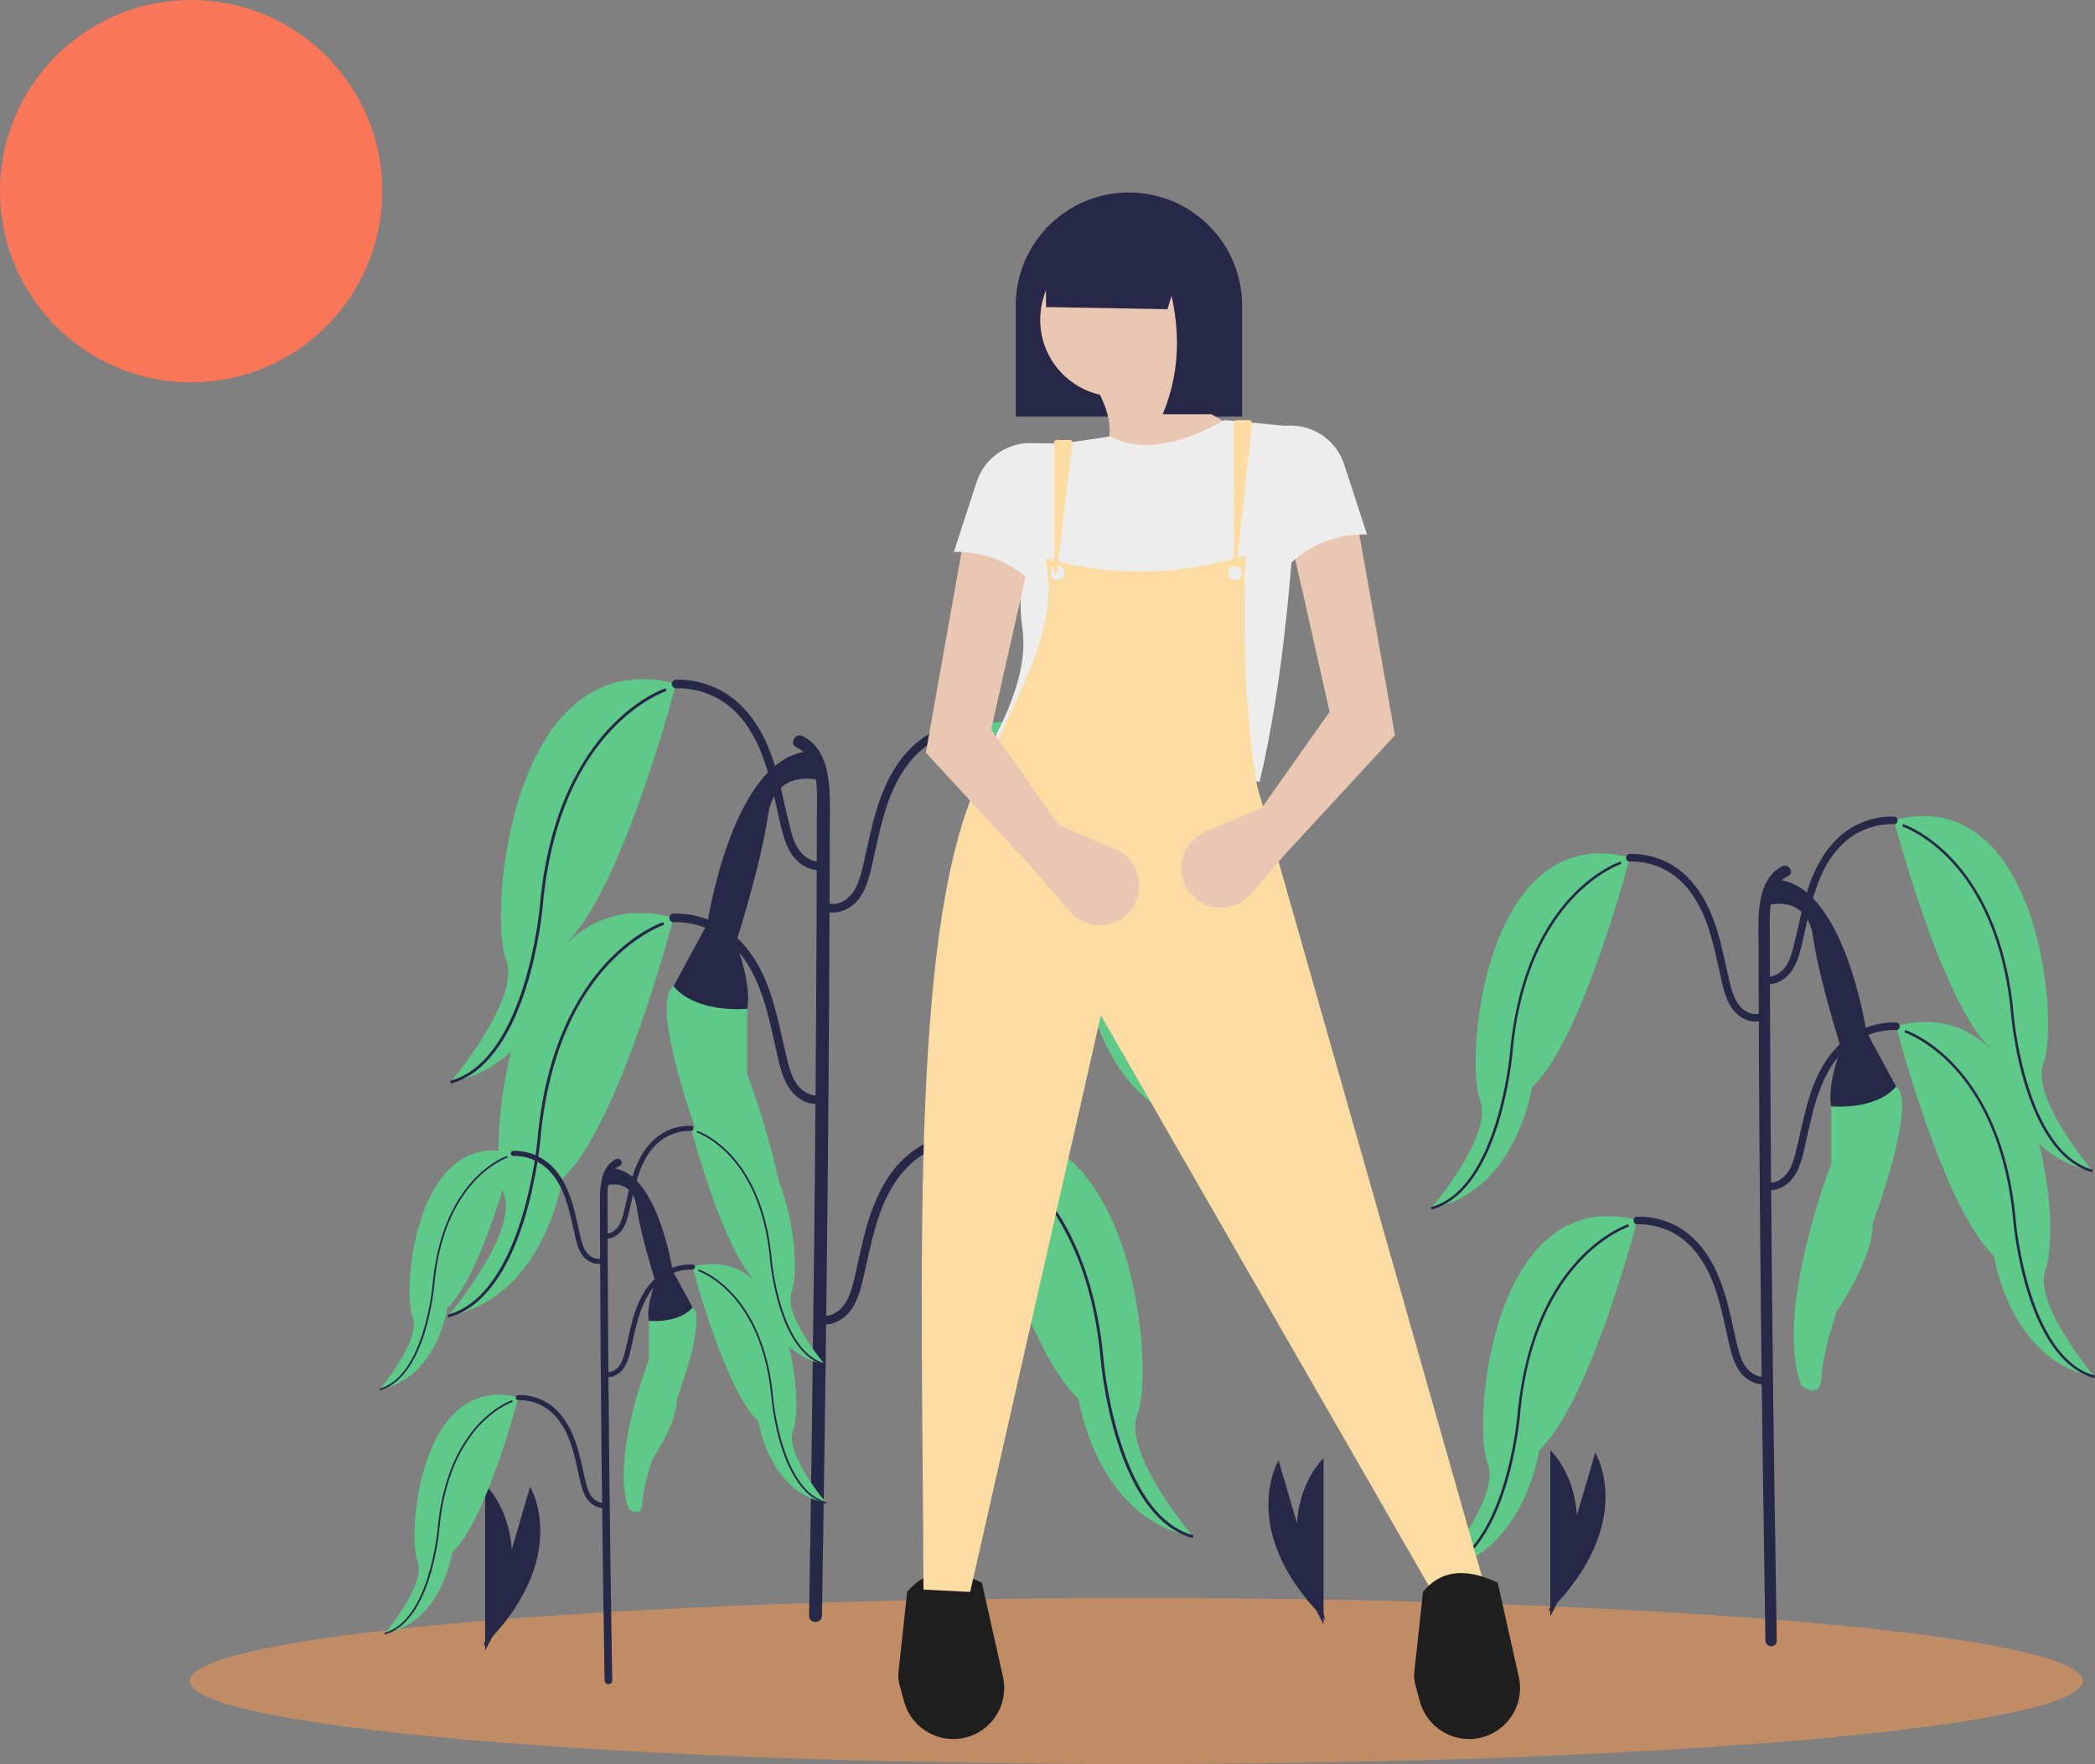 <svg width="690" height="581" viewBox="0 0 690 581" fill="none" xmlns="http://www.w3.org/2000/svg">
<rect x="0" y="0" width="690" height="581" fill="#808080" stroke="none"/>
<g clip-path="url(#clip0_326_31279)">
<path d="M62.957 125.927C97.727 125.927 125.914 97.737 125.914 62.963C125.914 28.19 97.727 0 62.957 0C28.187 0 0 28.19 0 62.963C0 97.737 28.187 125.927 62.957 125.927Z" fill="#FA7659"/>
<path d="M374.268 581C546.441 581 686.014 568.752 686.014 553.644C686.014 538.535 546.441 526.287 374.268 526.287C202.096 526.287 62.523 538.535 62.523 553.644C62.523 568.752 202.096 581 374.268 581Z" fill="#C08C65"/>
<path d="M159.781 539.314V488.943C159.781 488.943 179.753 507.181 159.781 543.656" fill="#272747"/>
<path d="M160.441 538.011L174.595 489.673C174.595 489.673 188.637 512.791 159.225 542.18" fill="#272747"/>
<path d="M510.603 528.024V477.653C510.603 477.653 530.576 495.891 510.603 532.366" fill="#272747"/>
<path d="M511.263 526.721L525.417 478.383C525.417 478.383 539.459 501.501 510.047 530.89" fill="#272747"/>
<path d="M435.923 530.629V480.259C435.923 480.259 415.95 498.496 435.923 534.972" fill="#272747"/>
<path d="M435.263 529.327L421.109 480.988C421.109 480.988 407.067 504.106 436.479 533.495" fill="#272747"/>
<path d="M313.951 572.75C306.362 572.75 299.719 567.652 297.739 560.322L296.237 554.755C295.881 553.435 295.776 552.063 295.924 550.708L298.781 524.316C304.217 517.568 312.128 515.944 323.382 521.241L330.338 552.298C332.361 561.347 326.673 570.318 317.625 572.35C316.418 572.619 315.193 572.758 313.96 572.758L313.951 572.75Z" fill="#1E1E1E"/>
<path d="M609.085 357.554L603.102 364.371V383.425C603.102 383.425 584.137 432.042 593.272 456.289C593.272 456.289 599.568 461.561 599.932 453.475C600.297 445.39 604.865 432.042 604.865 432.042C604.865 432.042 617.161 414.125 616.814 402.879C616.814 402.879 631.784 362.695 624.473 357.84L609.085 357.554Z" fill="#5EC988"/>
<path d="M585.187 540.373C584.901 523.169 584.64 505.956 584.397 488.752C584.154 471.548 583.937 454.352 583.755 437.148C583.564 419.952 583.407 402.748 583.277 385.553C583.147 368.349 583.051 351.144 582.982 333.949C582.947 325.342 582.93 316.745 582.912 308.138C582.904 302.624 582.296 295.459 585.969 290.83C586.759 289.831 587.758 289.102 588.895 288.546C591.058 287.495 589.165 284.264 587.011 285.315C581.427 288.042 579.786 294.477 579.326 300.174C579.039 303.744 579.178 307.339 579.187 310.917C579.187 315.303 579.204 319.689 579.222 324.074C579.274 341.531 579.361 358.987 579.482 376.443C579.604 393.977 579.76 411.52 579.942 429.054C580.125 446.51 580.333 463.966 580.576 481.413C580.811 498.87 581.071 516.334 581.358 533.79C581.393 535.988 581.427 538.176 581.462 540.373C581.506 542.779 585.24 542.779 585.196 540.373H585.187Z" fill="#272747"/>
<path d="M624.481 338.005C624.481 338.005 640.06 398.05 656.724 413.648C656.724 413.648 661.812 448.256 689.904 453.484C689.904 453.484 669.307 429.228 673.744 417.999C679.015 404.65 672.337 325.586 624.559 337.883" fill="#5EC988"/>
<path d="M581.401 391.806C583.772 392.327 586.221 391.684 588.166 390.26C590.198 388.775 591.535 386.734 592.49 384.441C593.463 382.088 593.993 379.578 594.557 377.103C595.156 374.48 595.712 371.84 596.337 369.226C598.517 360.02 601.739 350.137 609.528 344.101C613.766 340.819 619.123 339.116 624.473 339.255C626.079 339.299 626.079 336.806 624.473 336.763C619.488 336.633 614.46 337.979 610.214 340.601C606.176 343.103 602.954 346.715 600.523 350.762C595.13 359.725 593.871 370.164 591.275 380.099C590.641 382.531 589.825 385.11 588.097 387.012C586.56 388.697 584.267 389.887 582.061 389.4C581.401 389.253 580.715 389.6 580.533 390.269C580.359 390.894 580.741 391.658 581.401 391.797V391.806Z" fill="#272747"/>
<path d="M689.792 453.883C680.457 451.399 672.884 441.725 667.891 425.893C664.14 413.995 663.141 402.679 663.133 402.566C661.839 387.602 657.367 366.612 643.438 351.596C635.128 342.642 627.312 340.054 627.234 340.028L627.486 339.238C627.816 339.342 635.588 341.921 644.046 351.031C651.826 359.412 661.596 375.149 663.966 402.488C664.001 402.931 668.065 447.24 690.009 453.076L689.792 453.875V453.883Z" fill="#272747"/>
<path d="M623.778 270.187C623.778 270.187 639.356 330.232 656.021 345.829C656.021 345.829 661.109 380.438 689.201 385.666C689.201 385.666 668.603 361.41 673.041 350.18C678.312 336.832 671.634 257.768 623.856 270.065" fill="#5EC988"/>
<path d="M580.707 323.988C583.077 324.509 585.526 323.866 587.471 322.442C589.503 320.957 590.841 318.916 591.796 316.623C592.768 314.27 593.298 311.76 593.862 309.285C594.462 306.662 595.017 304.022 595.643 301.408C597.822 292.202 601.044 282.319 608.833 276.283C613.071 273 618.429 271.298 623.778 271.437C625.384 271.481 625.384 268.988 623.778 268.945C618.793 268.814 613.766 270.161 609.519 272.783C605.481 275.284 602.26 278.897 599.828 282.944C594.436 291.907 593.176 302.346 590.58 312.281C589.946 314.713 589.13 317.292 587.402 319.194C585.865 320.879 583.572 322.068 581.367 321.582C580.707 321.434 580.021 321.782 579.838 322.451C579.665 323.076 580.047 323.84 580.707 323.979V323.988Z" fill="#272747"/>
<path d="M689.088 386.065C679.753 383.582 672.181 373.907 667.188 358.075C663.437 346.177 662.438 334.861 662.429 334.748C661.135 319.784 656.663 298.794 642.735 283.778C634.424 274.824 626.609 272.236 626.531 272.21L626.783 271.42C627.113 271.524 634.884 274.103 643.342 283.214C651.123 291.594 660.892 307.331 663.263 334.67C663.298 335.113 667.362 379.422 689.305 385.258L689.088 386.057V386.065Z" fill="#272747"/>
<path d="M539.233 401.958C539.233 401.958 523.655 462.003 506.991 477.601C506.991 477.601 501.902 512.209 473.81 517.437C473.81 517.437 494.408 493.181 489.97 481.952C484.699 468.604 491.377 389.539 539.155 401.837" fill="#5EC988"/>
<path d="M581.644 453.354C579.717 453.779 577.659 452.911 576.174 451.538C574.515 450.001 573.569 447.874 572.909 445.755C572.144 443.305 571.632 440.778 571.076 438.277C570.477 435.585 569.887 432.893 569.209 430.218C566.847 420.917 562.983 411.363 554.959 405.545C550.444 402.271 544.799 400.577 539.233 400.716C537.635 400.76 537.627 403.252 539.233 403.209C544.044 403.087 548.811 404.442 552.832 407.091C556.618 409.592 559.518 413.205 561.707 417.139C564.147 421.524 565.666 426.318 566.882 431.173C567.551 433.813 568.124 436.479 568.714 439.137C569.279 441.655 569.791 444.209 570.581 446.666C571.415 449.246 572.657 451.851 574.776 453.623C576.877 455.386 579.56 456.358 582.304 455.759C582.964 455.612 583.346 454.847 583.173 454.231C582.99 453.553 582.296 453.215 581.644 453.362V453.354Z" fill="#272747"/>
<path d="M473.923 517.837L473.706 517.038C495.65 511.21 499.714 466.902 499.748 466.45C501.06 451.356 505.575 430.174 519.669 414.994C528.118 405.884 535.899 403.304 536.229 403.2L536.48 403.99C536.402 404.016 528.544 406.63 520.233 415.602C512.557 423.887 502.918 439.45 500.573 466.528C500.565 466.641 499.557 477.957 495.815 489.855C490.83 505.687 483.258 515.362 473.914 517.845L473.923 517.837Z" fill="#272747"/>
<path d="M536.776 282.484C536.776 282.484 521.197 342.529 504.533 358.127C504.533 358.127 499.444 392.735 471.353 397.963C471.353 397.963 491.95 373.707 487.513 362.478C482.242 349.13 488.92 270.065 536.698 282.362" fill="#5EC988"/>
<path d="M579.187 333.888C577.259 334.314 575.201 333.445 573.716 332.073C572.058 330.536 571.111 328.408 570.451 326.289C569.687 323.84 569.175 321.313 568.619 318.812C568.02 316.12 567.429 313.427 566.752 310.752C564.39 301.451 560.526 291.898 552.502 286.079C547.987 282.805 542.342 281.112 536.776 281.251C535.178 281.294 535.169 283.787 536.776 283.743C541.587 283.622 546.354 284.977 550.375 287.625C554.161 290.126 557.061 293.739 559.249 297.673C561.689 302.059 563.209 306.853 564.425 311.708C565.093 314.348 565.667 317.014 566.257 319.672C566.822 322.19 567.334 324.743 568.124 327.201C568.958 329.78 570.199 332.386 572.318 334.157C574.42 335.92 577.103 336.893 579.847 336.294C580.507 336.146 580.889 335.382 580.715 334.765C580.533 334.088 579.838 333.749 579.187 333.897V333.888Z" fill="#272747"/>
<path d="M471.465 398.371L471.248 397.572C493.201 391.745 497.256 347.436 497.291 346.985C498.602 331.891 503.118 310.709 517.211 295.528C525.66 286.418 533.441 283.839 533.771 283.735L534.023 284.525C533.945 284.551 526.086 287.165 517.776 296.136C510.099 304.421 500.46 319.984 498.116 347.063C498.107 347.176 497.1 358.492 493.357 370.39C488.373 386.222 480.8 395.896 471.457 398.38L471.465 398.371Z" fill="#272747"/>
<path d="M581.74 298.238C581.74 298.238 595.017 293.948 597.136 308.538C599.255 323.119 606.384 345.213 606.384 345.213C606.384 345.213 601.695 357.137 603.102 364.371C603.102 364.371 617.725 365.856 624.473 357.84L614.686 339.742C614.686 339.742 607.322 290.343 584.484 289.692L581.723 298.238H581.74Z" fill="#272747"/>
<path d="M239.323 324.509L221.843 324.83C213.541 330.345 230.544 375.991 230.544 375.991C230.145 388.766 244.117 409.114 244.117 409.114C244.117 409.114 249.301 424.277 249.718 433.457C250.135 442.637 257.281 436.653 257.281 436.653C267.658 409.114 246.114 353.897 246.114 353.897V332.255L239.323 324.509Z" fill="#5EC988"/>
<path d="M266.469 532.158C266.425 534.893 270.672 534.885 270.715 532.158C270.758 529.665 270.793 527.173 270.837 524.68C271.158 504.845 271.453 485.018 271.722 465.182C271.992 445.355 272.235 425.528 272.443 405.71C272.652 385.787 272.825 365.874 272.964 345.951C273.103 326.124 273.199 306.297 273.259 286.47C273.277 281.485 273.285 276.509 273.294 271.524C273.294 267.468 273.45 263.378 273.129 259.322C272.617 252.852 270.75 245.531 264.402 242.439C261.953 241.249 259.808 244.906 262.257 246.104C263.551 246.738 264.68 247.554 265.583 248.692C269.751 253.955 269.065 262.084 269.048 268.354C269.03 278.124 269.004 287.903 268.97 297.673C268.9 317.214 268.787 336.754 268.64 356.294C268.492 375.835 268.31 395.366 268.093 414.907C267.876 434.447 267.632 453.988 267.363 473.519C267.094 493.068 266.79 512.609 266.469 532.158Z" fill="#272747"/>
<path d="M221.765 302.163C167.492 288.199 159.911 377.997 165.894 393.161C170.93 405.918 147.536 433.475 147.536 433.475C179.44 427.534 185.224 388.228 185.224 388.228C204.154 370.52 221.843 302.311 221.843 302.311" fill="#5EC988"/>
<path d="M270.767 363.416C271.514 363.251 271.948 362.382 271.757 361.679C271.549 360.915 270.758 360.524 270.02 360.689C267.519 361.236 264.905 359.89 263.169 357.971C261.206 355.817 260.277 352.89 259.556 350.12C256.613 338.83 255.18 326.975 249.058 316.797C246.296 312.203 242.632 308.086 238.047 305.255C233.227 302.276 227.513 300.748 221.852 300.887C220.028 300.93 220.028 303.761 221.852 303.718C227.93 303.561 234.009 305.489 238.828 309.215C247.677 316.067 251.333 327.297 253.808 337.753C254.511 340.732 255.145 343.719 255.831 346.707C256.474 349.512 257.073 352.369 258.184 355.044C259.27 357.658 260.789 359.977 263.091 361.661C265.296 363.277 268.084 364.006 270.776 363.416H270.767Z" fill="#272747"/>
<path d="M147.415 433.014C172.346 426.388 176.957 376.069 177 375.557C179.692 344.501 190.79 326.628 199.621 317.11C209.226 306.758 218.057 303.831 218.43 303.709L218.717 304.604C218.63 304.63 209.747 307.574 200.307 317.744C184.486 334.8 179.406 358.639 177.938 375.635C177.929 375.765 176.783 388.619 172.528 402.132C166.866 420.118 158.261 431.112 147.658 433.926L147.415 433.014Z" fill="#272747"/>
<path d="M222.564 225.131C168.29 211.166 160.71 300.965 166.693 316.128C171.729 328.886 148.335 356.442 148.335 356.442C180.239 350.502 186.023 311.195 186.023 311.195C204.953 293.487 222.642 225.279 222.642 225.279" fill="#5EC988"/>
<path d="M271.566 286.383C272.313 286.218 272.747 285.35 272.556 284.646C272.348 283.882 271.557 283.491 270.819 283.656C268.318 284.203 265.705 282.857 263.968 280.938C262.005 278.784 261.076 275.858 260.355 273.087C257.412 261.797 255.979 249.943 249.857 239.764C247.095 235.17 243.431 231.054 238.846 228.223C234.026 225.244 228.312 223.715 222.651 223.854C220.827 223.898 220.827 226.729 222.651 226.685C228.729 226.529 234.808 228.457 239.627 232.183C248.476 239.035 252.132 250.264 254.607 260.72C255.31 263.699 255.944 266.687 256.63 269.674C257.273 272.479 257.872 275.336 258.983 278.011C260.069 280.625 261.588 282.944 263.89 284.629C266.095 286.244 268.883 286.974 271.575 286.383H271.566Z" fill="#272747"/>
<path d="M148.214 355.982C173.145 349.355 177.756 299.037 177.799 298.524C180.491 267.468 191.589 249.595 200.42 240.077C210.024 229.725 218.856 226.798 219.229 226.677L219.516 227.571C219.429 227.597 210.545 230.541 201.106 240.711C185.284 257.768 180.204 281.607 178.737 298.603C178.728 298.733 177.582 311.586 173.327 325.099C167.665 343.085 159.06 354.08 148.457 356.894L148.214 355.982Z" fill="#272747"/>
<path d="M318.736 374.801C373.009 360.836 380.59 450.635 374.607 465.799C369.57 478.556 392.964 506.113 392.964 506.113C361.06 500.172 355.277 460.866 355.277 460.866C336.346 443.158 318.658 374.949 318.658 374.949" fill="#5EC988"/>
<path d="M270.489 433.318C269.742 433.153 268.961 433.535 268.752 434.308C268.561 435.02 268.996 435.889 269.742 436.045C272.851 436.731 275.899 435.62 278.296 433.614C280.701 431.599 282.108 428.646 283.055 425.711C283.958 422.914 284.54 420.013 285.182 417.156C285.859 414.134 286.511 411.112 287.266 408.107C288.656 402.601 290.384 397.156 293.145 392.171C295.629 387.707 298.928 383.599 303.218 380.759C307.786 377.746 313.196 376.208 318.667 376.347C320.49 376.391 320.481 373.568 318.667 373.516C312.345 373.351 305.936 375.279 300.804 378.996C291.686 385.614 287.301 396.461 284.618 407.021C283.845 410.061 283.176 413.118 282.499 416.175C281.865 419.015 281.283 421.889 280.415 424.668C279.659 427.083 278.591 429.497 276.707 431.243C275.022 432.806 272.686 433.787 270.498 433.31L270.489 433.318Z" fill="#272747"/>
<path d="M367.973 474.77C363.718 461.257 362.58 448.403 362.563 448.282C359.897 417.53 348.947 399.848 340.237 390.442C330.798 380.247 321.879 377.285 321.784 377.25L322.071 376.356C322.444 376.478 331.275 379.404 340.879 389.756C356.884 407.004 362.016 431.06 363.501 448.204C363.544 448.707 368.155 499.035 393.086 505.661L392.843 506.573C382.24 503.759 373.634 492.764 367.973 474.779V474.77Z" fill="#272747"/>
<path d="M321.532 239.105C375.806 225.14 383.386 314.938 377.403 330.102C372.367 342.86 395.761 370.416 395.761 370.416C363.857 364.475 358.073 325.169 358.073 325.169C339.143 307.461 321.454 239.252 321.454 239.252" fill="#5EC988"/>
<path d="M273.285 297.621C272.539 297.456 271.757 297.838 271.549 298.611C271.358 299.323 271.792 300.192 272.539 300.348C275.647 301.034 278.695 299.923 281.092 297.917C283.497 295.902 284.904 292.949 285.851 290.014C286.754 287.217 287.336 284.316 287.978 281.459C288.656 278.437 289.307 275.415 290.062 272.41C291.452 266.904 293.18 261.459 295.941 256.474C298.425 252.01 301.725 247.902 306.014 245.062C310.582 242.049 315.992 240.511 321.463 240.65C323.286 240.694 323.278 237.871 321.463 237.819C315.141 237.654 308.732 239.582 303.6 243.299C294.482 249.917 290.097 260.764 287.414 271.324C286.641 274.364 285.972 277.421 285.295 280.478C284.661 283.318 284.079 286.192 283.211 288.971C282.455 291.386 281.387 293.8 279.503 295.546C277.818 297.109 275.482 298.09 273.294 297.613L273.285 297.621Z" fill="#272747"/>
<path d="M370.769 339.073C366.514 325.56 365.376 312.706 365.359 312.585C362.693 281.833 351.743 264.151 343.033 254.745C333.594 244.55 324.676 241.588 324.58 241.553L324.867 240.659C325.24 240.781 334.071 243.707 343.676 254.059C359.68 271.307 364.812 295.363 366.297 312.507C366.34 313.01 370.942 363.338 395.882 369.964L395.639 370.876C385.036 368.062 376.431 357.067 370.769 339.082V339.073Z" fill="#272747"/>
<path d="M270.385 257.134L267.25 247.424C241.312 248.171 232.949 304.274 232.949 304.274L221.834 324.83C229.493 333.932 246.105 332.247 246.105 332.247C247.712 324.031 242.38 310.483 242.38 310.483C242.38 310.483 250.491 285.385 252.887 268.823C255.293 252.262 270.376 257.125 270.376 257.125L270.385 257.134Z" fill="#272747"/>
<path d="M217.727 430.426L213.698 435.02V447.848C213.698 447.848 200.933 480.571 207.081 496.898C207.081 496.898 211.318 500.45 211.562 495.005C211.805 489.56 214.879 480.58 214.879 480.58C214.879 480.58 223.154 468.517 222.92 460.944C222.92 460.944 233.002 433.891 228.078 430.626L217.718 430.435L217.727 430.426Z" fill="#5EC988"/>
<path d="M201.636 553.487C201.445 541.902 201.271 530.317 201.106 518.731C200.941 507.155 200.802 495.569 200.672 483.993C200.542 472.416 200.438 460.84 200.351 449.254C200.264 437.678 200.195 426.093 200.151 414.516C200.134 408.723 200.116 402.931 200.108 397.138C200.108 393.421 199.691 388.601 202.166 385.483C202.695 384.806 203.364 384.32 204.137 383.946C205.596 383.234 204.319 381.063 202.869 381.775C199.109 383.608 198.006 387.941 197.702 391.78C197.511 394.177 197.598 396.6 197.607 399.005C197.607 401.958 197.615 404.911 197.624 407.864C197.659 419.614 197.72 431.364 197.798 443.114C197.876 454.917 197.98 466.728 198.11 478.53C198.232 490.281 198.38 502.031 198.536 513.781C198.692 525.531 198.875 537.29 199.057 549.041C199.083 550.517 199.109 551.993 199.126 553.47C199.152 555.085 201.671 555.094 201.645 553.47L201.636 553.487Z" fill="#272747"/>
<path d="M228.087 417.26C228.087 417.26 238.577 457.679 249.787 468.178C249.787 468.178 253.217 491.479 272.122 494.996C272.122 494.996 258.254 478.669 261.241 471.105C264.793 462.116 260.295 408.897 228.13 417.174" fill="#5EC988"/>
<path d="M199.092 453.484C200.689 453.831 202.339 453.397 203.642 452.442C205.005 451.443 205.908 450.071 206.551 448.525C207.202 446.944 207.567 445.251 207.94 443.583C208.34 441.812 208.722 440.04 209.139 438.277C210.606 432.076 212.777 425.424 218.022 421.359C220.879 419.145 224.483 418.007 228.086 418.103C229.163 418.129 229.163 416.453 228.086 416.427C224.726 416.34 221.348 417.243 218.491 419.015C215.773 420.699 213.602 423.131 211.969 425.858C208.34 431.894 207.489 438.92 205.743 445.607C205.318 447.248 204.771 448.977 203.598 450.262C202.565 451.4 201.019 452.199 199.534 451.868C199.092 451.773 198.631 451.999 198.501 452.45C198.388 452.867 198.64 453.388 199.083 453.484H199.092Z" fill="#272747"/>
<path d="M272.052 495.274C265.765 493.607 260.668 487.085 257.316 476.429C254.798 468.422 254.12 460.805 254.112 460.727C253.235 450.653 250.23 436.523 240.852 426.414C235.259 420.387 229.997 418.641 229.945 418.624L230.119 418.094C230.336 418.164 235.572 419.901 241.268 426.032C246.505 431.677 253.078 442.263 254.676 460.675C254.702 460.979 257.438 490.802 272.209 494.727L272.061 495.266L272.052 495.274Z" fill="#272747"/>
<path d="M227.609 371.614C227.609 371.614 238.099 412.032 249.31 422.532C249.31 422.532 252.74 445.833 271.644 449.35C271.644 449.35 257.776 433.023 260.763 425.459C264.315 416.47 259.817 363.251 227.652 371.527" fill="#5EC988"/>
<path d="M198.614 407.829C200.212 408.176 201.862 407.742 203.164 406.787C204.528 405.788 205.431 404.416 206.073 402.87C206.725 401.29 207.089 399.596 207.463 397.929C207.862 396.157 208.244 394.385 208.661 392.622C210.129 386.421 212.3 379.769 217.544 375.705C220.401 373.49 224.005 372.352 227.609 372.448C228.686 372.474 228.686 370.798 227.609 370.772C224.248 370.685 220.87 371.588 218.013 373.36C215.295 375.045 213.124 377.476 211.492 380.203C207.862 386.239 207.011 393.265 205.266 399.952C204.84 401.594 204.293 403.322 203.121 404.607C202.087 405.745 200.542 406.544 199.057 406.214C198.614 406.118 198.154 406.344 198.023 406.796C197.911 407.212 198.162 407.734 198.605 407.829H198.614Z" fill="#272747"/>
<path d="M271.575 449.619C265.288 447.952 260.19 441.43 256.838 430.774C254.32 422.766 253.643 415.15 253.634 415.072C252.757 404.998 249.752 390.868 240.374 380.759C234.782 374.732 229.519 372.986 229.467 372.969L229.641 372.439C229.858 372.509 235.094 374.246 240.791 380.377C246.027 386.022 252.601 396.608 254.199 415.02C254.225 415.324 256.96 445.147 271.731 449.072L271.583 449.611L271.575 449.619Z" fill="#272747"/>
<path d="M170.705 460.31C170.705 460.31 160.215 500.728 149.004 511.228C149.004 511.228 145.574 534.529 126.669 538.046C126.669 538.046 140.537 521.719 137.55 514.155C133.998 505.166 138.497 451.947 170.661 460.223" fill="#5EC988"/>
<path d="M199.248 494.909C197.954 495.196 196.565 494.614 195.566 493.685C194.446 492.651 193.812 491.218 193.369 489.785C192.857 488.135 192.509 486.433 192.136 484.757C191.737 482.942 191.337 481.127 190.877 479.329C189.288 473.068 186.691 466.641 181.281 462.716C178.242 460.51 174.447 459.372 170.696 459.467C169.619 459.494 169.61 461.17 170.696 461.144C173.935 461.057 177.139 461.969 179.848 463.758C182.393 465.442 184.347 467.874 185.823 470.523C187.464 473.476 188.489 476.706 189.305 479.972C189.757 481.752 190.139 483.541 190.538 485.33C190.92 487.024 191.268 488.743 191.797 490.402C192.353 492.139 193.195 493.893 194.62 495.083C196.035 496.273 197.841 496.924 199.682 496.525C200.125 496.429 200.385 495.917 200.264 495.491C200.142 495.031 199.673 494.805 199.231 494.909H199.248Z" fill="#272747"/>
<path d="M126.739 538.324L126.591 537.785C141.362 533.86 144.098 504.037 144.124 503.733C145.001 493.572 148.049 479.312 157.531 469.09C163.219 462.959 168.456 461.222 168.681 461.152L168.855 461.682C168.803 461.699 163.514 463.462 157.922 469.498C152.755 475.074 146.269 485.556 144.688 503.776C144.688 503.855 144.002 511.471 141.484 519.478C138.123 530.134 133.026 536.648 126.748 538.324H126.739Z" fill="#272747"/>
<path d="M169.046 379.891C169.046 379.891 158.556 420.309 147.345 430.808C147.345 430.808 143.915 454.109 125.011 457.626C125.011 457.626 138.879 441.299 135.891 433.735C132.34 424.746 136.838 371.527 169.002 379.804" fill="#5EC988"/>
<path d="M197.598 414.49C196.304 414.776 194.915 414.195 193.916 413.265C192.796 412.232 192.162 410.799 191.719 409.366C191.207 407.716 190.859 406.014 190.486 404.338C190.087 402.523 189.687 400.707 189.227 398.91C187.638 392.648 185.041 386.222 179.631 382.296C176.592 380.09 172.797 378.953 169.046 379.048C167.969 379.074 167.96 380.75 169.046 380.724C172.285 380.637 175.489 381.549 178.199 383.338C180.743 385.023 182.697 387.455 184.173 390.104C185.814 393.056 186.839 396.287 187.655 399.552C188.107 401.333 188.489 403.122 188.888 404.911C189.27 406.604 189.618 408.324 190.147 409.983C190.703 411.72 191.545 413.474 192.97 414.664C194.385 415.853 196.191 416.505 198.032 416.105C198.475 416.01 198.736 415.497 198.614 415.072C198.492 414.611 198.024 414.386 197.581 414.49H197.598Z" fill="#272747"/>
<path d="M125.08 457.896L124.933 457.357C139.712 453.432 142.439 423.609 142.465 423.305C143.342 413.144 146.39 398.884 155.873 388.662C161.561 382.531 166.797 380.794 167.023 380.724L167.196 381.254C167.144 381.271 161.856 383.034 156.263 389.07C151.097 394.646 144.61 405.128 143.03 423.348C143.03 423.427 142.343 431.043 139.825 439.05C136.465 449.706 131.367 456.22 125.089 457.896H125.08Z" fill="#272747"/>
<path d="M199.309 390.494C199.309 390.494 208.253 387.611 209.677 397.425C211.101 407.238 215.903 422.115 215.903 422.115C215.903 422.115 212.742 430.14 213.698 435.012C213.698 435.012 223.545 436.01 228.086 430.617L221.504 418.433C221.504 418.433 216.546 385.179 201.176 384.737L199.317 390.486L199.309 390.494Z" fill="#272747"/>
<path d="M371.811 63.398C392.4 63.398 409.099 80.09 409.099 100.689V137.208H334.532V100.689C334.532 80.098 351.222 63.398 371.82 63.398H371.811Z" fill="#272747"/>
<path d="M408.708 141.438C395.031 151.156 376.813 154.899 357.205 156.818C370.717 145.849 365.42 133.743 357.205 121.454L387.19 118.38C388.058 129.54 396.707 136.409 408.717 141.446L408.708 141.438Z" fill="#EAC7B2"/>
<path d="M414.856 257.525L326.447 245.227C333.611 231.723 338.422 218.678 336.737 206.902C335.843 201.014 335.912 195.022 336.963 189.159L337.527 186.155C338.7 180.379 340.931 174.873 344.11 169.914C347.661 164.191 346.437 155.593 344.9 146.813L365.654 143.739C377.108 149.558 389.968 145.684 403.324 138.354L427.925 140.665C426.258 184.504 422.593 224.723 414.856 257.525Z" fill="#EDEDED"/>
<path d="M488.659 521.241L471.743 524.316L362.58 334.418L319.526 524.316L304.147 523.543C303.809 415.923 298.972 297.76 324.997 251.871C334.757 228.7 349.702 206.511 344.127 183.723C366.028 190.106 388.067 189.646 410.236 182.95C409.194 210.298 410.184 235.917 414.083 259.062L488.65 521.233L488.659 521.241Z" fill="#FCDCA3"/>
<path d="M483.84 572.75C476.25 572.75 469.607 567.652 467.627 560.322L466.125 554.755C465.769 553.435 465.665 552.063 465.812 550.708L468.669 524.316C474.105 517.568 482.016 515.944 493.27 521.241L500.226 552.298C502.249 561.347 496.561 570.318 487.513 572.35C486.306 572.619 485.081 572.758 483.848 572.758L483.84 572.75Z" fill="#1E1E1E"/>
<path d="M367.964 130.669C381.973 130.669 393.329 119.311 393.329 105.301C393.329 91.291 381.973 79.933 367.964 79.933C353.955 79.933 342.599 91.291 342.599 105.301C342.599 119.311 353.955 130.669 367.964 130.669Z" fill="#EAC7B2"/>
<path d="M348.365 191.027C349.641 191.027 350.675 189.992 350.675 188.717C350.675 187.441 349.641 186.406 348.365 186.406C347.089 186.406 346.055 187.441 346.055 188.717C346.055 189.992 347.089 191.027 348.365 191.027Z" fill="#EDEDED"/>
<path d="M406.789 191.027C408.065 191.027 409.099 189.992 409.099 188.717C409.099 187.441 408.065 186.406 406.789 186.406C405.513 186.406 404.479 187.441 404.479 188.717C404.479 189.992 405.513 191.027 406.789 191.027Z" fill="#EDEDED"/>
<path d="M384.489 101.836L344.518 101.132V74.931H392.947L384.489 101.836Z" fill="#272747"/>
<path d="M400.632 136.435H382.952C389.491 120.82 388.909 104.346 382.952 87.228H400.632V136.435Z" fill="#272747"/>
<path d="M422.55 282.128L412.077 294.408C407.406 299.888 399.173 300.539 393.694 295.867C392.608 294.938 391.679 293.835 390.95 292.61C387.268 286.418 389.3 278.42 395.491 274.737C395.986 274.442 396.49 274.182 397.02 273.956L415.629 265.975L437.92 234.45L425.624 179.858L447.151 172.937L459.447 242.135L422.55 282.111V282.128Z" fill="#EAC7B2"/>
<path d="M341.826 287.886L352.298 300.166C356.97 305.646 365.202 306.297 370.682 301.625C371.767 300.696 372.696 299.593 373.426 298.368C377.108 292.176 375.076 284.178 368.884 280.496C368.389 280.2 367.886 279.94 367.356 279.714L348.747 271.733L326.456 240.208L338.752 185.616L317.225 178.695L304.929 247.894L341.826 287.869V287.886Z" fill="#EAC7B2"/>
<path d="M450.225 176.028C440.473 175.742 431.034 179.502 424.156 186.424L416.471 140.291L425.771 140.178C433.535 140.465 440.299 145.571 442.705 152.953L450.225 176.02V176.028Z" fill="#EDEDED"/>
<path d="M314.151 181.786C323.903 181.5 333.342 185.26 340.219 192.182C349.12 178.686 350.405 162.932 347.905 146.049L338.604 145.936C330.841 146.223 324.076 151.329 321.671 158.711L314.151 181.778V181.786Z" fill="#EDEDED"/>
<path d="M406.398 186.797H407.249L412.355 139.397C412.407 138.884 412.043 138.424 411.53 138.372C411.496 138.372 411.461 138.372 411.435 138.372H407.345C406.832 138.372 406.416 138.789 406.416 139.301V186.806L406.398 186.797Z" fill="#FCDCA3"/>
<path d="M347.21 189.099H348.061L353.167 145.71C353.21 145.311 352.924 144.946 352.524 144.903C352.498 144.903 352.464 144.903 352.438 144.903H347.939C347.54 144.903 347.21 145.233 347.21 145.632V189.107V189.099Z" fill="#FCDCA3"/>
</g>
<defs>
<clipPath id="clip0_326_31279">
<rect width="690" height="581" fill="white"/>
</clipPath>
</defs>
</svg>

